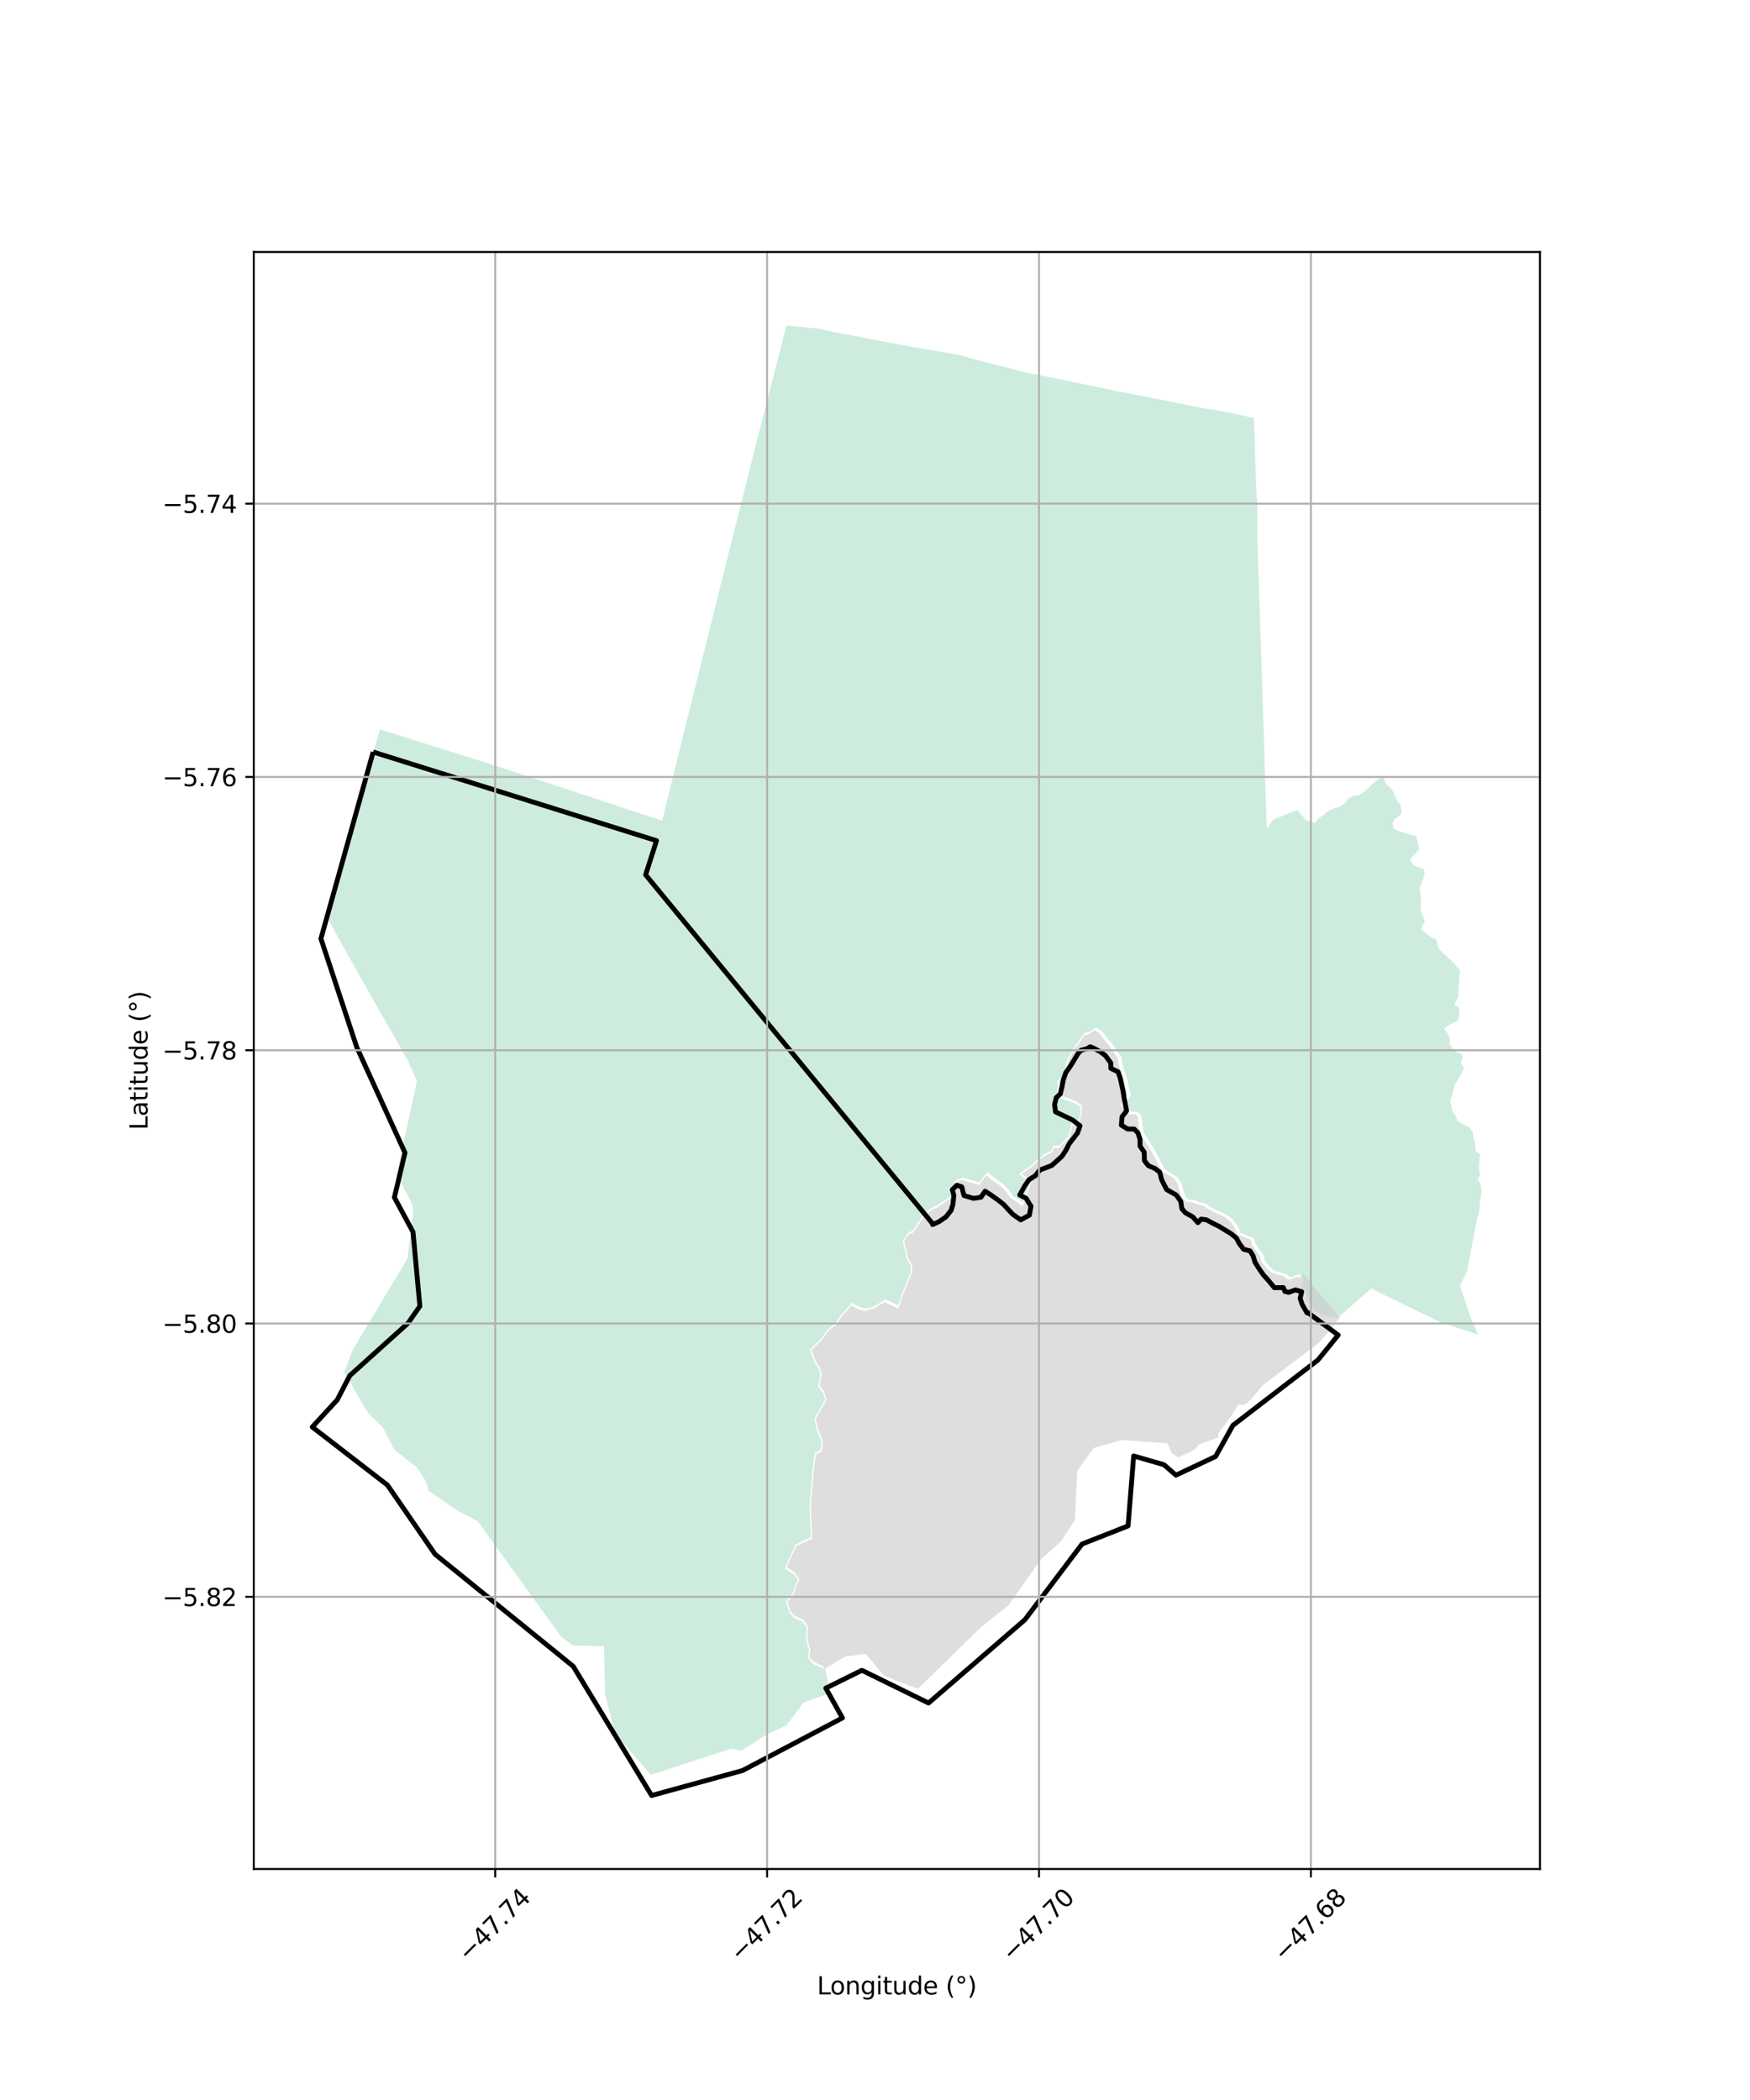 <?xml version="1.0" encoding="utf-8" standalone="no"?>
<!DOCTYPE svg PUBLIC "-//W3C//DTD SVG 1.1//EN"
  "http://www.w3.org/Graphics/SVG/1.1/DTD/svg11.dtd">
<svg xmlns:xlink="http://www.w3.org/1999/xlink" width="720pt" height="864pt" viewBox="0 0 720 864" xmlns="http://www.w3.org/2000/svg" version="1.1">
 <defs>
  <style type="text/css">*{stroke-linejoin: round; stroke-linecap: butt}</style>
 </defs>
 <g id="figure_1">
  <g id="patch_1">
   <path d="M 0 864 
L 720 864 
L 720 0 
L 0 0 
z
" style="fill: #ffffff"/>
  </g>
  <g id="axes_1">
   <g id="patch_2">
    <path d="M 104.419 768.96 
L 633.581 768.96 
L 633.581 103.68 
L 104.419 103.68 
z
" style="fill: #ffffff"/>
   </g>
   <g id="PatchCollection_1">
    <path d="M 379.802 500.064 
L 376.288 505.221 
L 375.508 506.454 
L 374.276 506.789 
L 373.136 507.806 
L 371.448 510.759 
L 371.697 511.993 
L 372.705 515.23 
L 372.849 517.398 
L 374.656 520.746 
L 374.793 523.229 
L 371.031 532.596 
L 369.534 537.064 
L 364.367 534.668 
L 359.516 537.538 
L 356.188 538.444 
L 353.707 537.767 
L 350.55 536.023 
L 345.721 541.428 
L 344.094 544.189 
L 341.041 546.596 
L 340.105 547.608 
L 338.331 550.215 
L 333.296 555.275 
L 334.107 557.684 
L 335.216 560.62 
L 336.887 563.137 
L 337.526 565.795 
L 337.181 567.98 
L 336.55 570.462 
L 338.716 573.169 
L 339.536 575.988 
L 336.746 580.702 
L 335.119 583.451 
L 335.927 587.848 
L 338.027 593.395 
L 337.632 596.632 
L 335.283 597.809 
L 334.445 603.63 
L 333.916 609.129 
L 333.441 614.889 
L 333.119 618.524 
L 333.149 622.163 
L 333.398 626.078 
L 333.582 632.538 
L 329.898 634.211 
L 327.294 635.476 
L 324.292 642.067 
L 323.049 645.591 
L 326.477 647.523 
L 328.3 650.046 
L 327.24 652.25 
L 326.305 655.35 
L 323.319 658.897 
L 324.849 663.475 
L 326.637 665.635 
L 330.221 667.265 
L 331.83 669.37 
L 331.73 672.499 
L 331.615 674.025 
L 332.402 677.465 
L 332.904 679.223 
L 332.483 680.967 
L 332.665 682.28 
L 333.868 683.943 
L 335.377 685.043 
L 338.689 686.446 
L 339.653 686.873 
L 341.318 696.612 
L 330.591 700.467 
L 323.482 709.945 
L 315.028 713.854 
L 305.088 720.286 
L 300.635 719.509 
L 267.741 730.224 
L 253.061 713.134 
L 248.923 697.187 
L 248.524 677.312 
L 235.658 676.991 
L 230.694 673.165 
L 196.677 626.071 
L 192.502 623.658 
L 188.675 621.818 
L 176.189 613.241 
L 175.981 611.548 
L 174.78 608.721 
L 171.43 603.709 
L 162.223 596.437 
L 157.588 587.427 
L 151.306 581.228 
L 141.582 564.62 
L 145.138 555.307 
L 167.652 517.789 
L 169.998 499.012 
L 169.537 495.251 
L 163.234 483.222 
L 171.517 444.787 
L 167.841 436.414 
L 144.168 394.828 
L 134.11 376.523 
L 134.889 373.847 
L 142.441 347.699 
L 145.774 336.224 
L 156.362 300.085 
L 207.183 316.083 
L 207.9 316.327 
L 262.471 334.422 
L 272.469 337.623 
L 282.176 298.219 
L 282.362 297.48 
L 296.409 241.073 
L 309.358 189.451 
L 309.542 188.711 
L 323.57 133.92 
L 336.768 135.205 
L 346.646 137.352 
L 349.447 137.745 
L 360.027 139.885 
L 368.353 141.397 
L 370.09 141.783 
L 378.059 143.181 
L 380.366 143.548 
L 394.551 146.003 
L 402.249 148.143 
L 407.267 149.449 
L 421.804 153.177 
L 437.654 156.363 
L 450.04 158.906 
L 460.191 161.079 
L 468.361 162.628 
L 479.703 164.828 
L 493.412 167.665 
L 505 169.588 
L 515.965 171.994 
L 516.776 200.633 
L 517.335 207.576 
L 517.318 222.534 
L 519.388 284.407 
L 520.394 316.777 
L 521.158 340.079 
L 521.187 340.97 
L 523.923 337.182 
L 528.706 335.272 
L 531.994 333.949 
L 533.705 333.385 
L 536.174 335.978 
L 537.204 337.359 
L 540.957 338.767 
L 542.385 336.748 
L 544.434 335.377 
L 547.162 333.222 
L 551.417 331.794 
L 553.341 330.451 
L 554.891 328.433 
L 557.05 327.331 
L 558.791 327.353 
L 561.631 325.526 
L 566.008 321.32 
L 568.973 319.437 
L 570.552 322.813 
L 572.884 325.063 
L 575.249 330.275 
L 576.236 331.176 
L 576.596 333.493 
L 576.511 334.962 
L 573.967 336.896 
L 572.847 338.693 
L 573.553 341.035 
L 575.973 342.078 
L 582.779 344.08 
L 583.806 349.467 
L 581.912 351.736 
L 580.143 353.418 
L 581.362 355.843 
L 582.98 356.649 
L 585.735 357.512 
L 586.116 359.095 
L 585.606 361.572 
L 584.11 365.237 
L 584.639 370.44 
L 584.429 374.059 
L 586.189 378.949 
L 584.647 382.272 
L 587.392 384.49 
L 588.842 385.602 
L 590.784 386.426 
L 592.02 390.418 
L 597.94 396.102 
L 600.705 399.204 
L 600.313 404.416 
L 599.992 406.72 
L 600.125 409.796 
L 598.387 413.269 
L 600.494 414.788 
L 600.317 418.228 
L 599.712 419.93 
L 596.268 421.653 
L 594.319 422.996 
L 594.406 423.757 
L 595.69 425.248 
L 596.541 427.197 
L 596.308 429.511 
L 597.707 431.575 
L 599.491 433.066 
L 601.248 433.487 
L 601.847 435.105 
L 600.99 437.187 
L 602.343 439.531 
L 600.388 443.204 
L 598.517 446.408 
L 597.655 449.923 
L 596.591 452.919 
L 597.614 457.311 
L 598.994 459.302 
L 599.614 461.201 
L 602.71 463.029 
L 604.456 463.796 
L 605.932 465.734 
L 606.152 467.785 
L 606.892 470.01 
L 607.127 473.645 
L 608.949 474.769 
L 608.461 480.861 
L 609.051 483.31 
L 607.981 485.198 
L 609.232 487.425 
L 609.529 491.171 
L 608.85 494.231 
L 608.617 498.336 
L 607.586 502.094 
L 603.638 522.789 
L 600.743 529.034 
L 604.824 541.306 
L 608.195 549.104 
L 593.198 544.295 
L 564.103 530.137 
L 550.234 542.376 
L 547.122 541.713 
L 544.027 541.347 
L 541.052 539.346 
L 539.327 536.67 
L 537.865 535.048 
L 537.403 531.811 
L 535.578 529.454 
L 536.279 526.543 
L 535.926 525.282 
L 534.516 524.315 
L 530.87 525.577 
L 529.435 524.34 
L 524.115 522.76 
L 522.688 521.49 
L 520.766 519.279 
L 520.359 518.44 
L 519.797 516.541 
L 519.116 515.358 
L 517.256 512.853 
L 516.996 512.228 
L 516.505 511.715 
L 515.985 509.438 
L 510.435 507.288 
L 509.319 504.586 
L 507.225 501.712 
L 505.432 500.378 
L 503.653 499.235 
L 500.012 497.728 
L 497.522 496.358 
L 496.424 495.354 
L 492.939 494.471 
L 491.618 493.851 
L 488.966 493.511 
L 487.699 492.216 
L 486.923 490.069 
L 486.015 486.824 
L 484.297 484.208 
L 479.353 481.235 
L 476.937 476.655 
L 476.663 476.131 
L 474.52 472.204 
L 470.512 465.963 
L 469.919 461.738 
L 469.529 458.965 
L 468.047 457.379 
L 465.542 457.547 
L 462.844 454.648 
L 463.884 452.837 
L 465.17 450.629 
L 465.065 449.507 
L 464.205 446.199 
L 464 444.651 
L 463.132 442.032 
L 462.675 440.641 
L 461.909 438.415 
L 461.257 434.93 
L 457.305 429.095 
L 455.911 427.629 
L 453.441 424.413 
L 450.893 422.754 
L 448.033 424.707 
L 446.022 425.093 
L 443.876 428.436 
L 442.093 430.575 
L 440.174 434.17 
L 439.109 435.799 
L 437.751 441.758 
L 437.266 443.158 
L 434.961 444.593 
L 435.477 446.501 
L 434.959 448.317 
L 435.083 450.7 
L 435.711 451.469 
L 437.623 452.242 
L 442.651 454.043 
L 444.608 455.511 
L 444.57 458.364 
L 443.463 461.698 
L 440.845 462.32 
L 440.309 464.666 
L 439.341 467.824 
L 435.832 471.414 
L 433.328 471.452 
L 432.654 473.429 
L 429.45 474.987 
L 427.34 476.632 
L 423.837 479.816 
L 419.256 482.974 
L 422.357 485.409 
L 423.456 487.246 
L 420.734 494.821 
L 418.724 493.288 
L 416.725 492.024 
L 415.225 489.734 
L 412.481 486.957 
L 409.342 484.853 
L 406.344 482.319 
L 404.127 484.609 
L 403.053 486.471 
L 395.857 484.475 
L 394.107 485.355 
L 392.782 486.007 
L 392.418 490.822 
L 391.813 492.351 
L 390.442 492.669 
L 385.604 496.015 
L 383.401 496.894 
L 379.802 500.064 
" clip-path="url(#p66068c424d)" style="fill: #b3e2cd; fill-opacity: 0.65"/>
    <path d="M 350.256 537.193 
L 352.818 538.608 
L 355.679 539.388 
L 359.402 538.375 
L 363.915 535.704 
L 369.623 538.351 
L 371.47 532.841 
L 375.304 523.291 
L 375.142 520.353 
L 373.333 517 
L 373.195 514.932 
L 372.167 511.63 
L 372.004 510.824 
L 373.42 508.348 
L 374.259 507.599 
L 375.641 507.224 
L 376.621 505.672 
L 380.053 500.636 
L 383.426 497.665 
L 385.573 496.808 
L 390.346 493.507 
L 392.046 493.113 
L 392.903 490.945 
L 393.235 486.555 
L 394.045 486.158 
L 395.453 485.449 
L 403.027 487.55 
L 404.428 485.12 
L 405.904 483.595 
L 408.227 485.558 
L 411.328 487.638 
L 413.929 490.269 
L 415.494 492.659 
L 417.641 494.016 
L 420.708 496.355 
L 424.06 487.027 
L 422.617 484.615 
L 420.456 482.919 
L 423.954 480.507 
L 427.48 477.303 
L 429.475 475.747 
L 432.963 474.051 
L 433.543 472.348 
L 435.753 472.315 
L 439.724 468.252 
L 440.775 464.822 
L 441.179 463.055 
L 443.733 462.448 
L 445.068 458.427 
L 445.115 454.897 
L 442.623 453.029 
L 437.471 451.183 
L 435.818 450.515 
L 435.564 450.205 
L 435.467 448.324 
L 436.016 446.4 
L 435.624 444.949 
L 437.592 443.724 
L 438.213 441.931 
L 439.543 436.096 
L 440.532 434.582 
L 442.424 431.039 
L 444.181 428.932 
L 446.126 425.901 
L 447.918 425.557 
L 450.398 423.864 
L 452.239 425.063 
L 454.636 428.184 
L 456.009 429.628 
L 459.795 435.218 
L 460.421 438.567 
L 461.21 440.858 
L 461.665 442.244 
L 462.503 444.772 
L 462.704 446.286 
L 463.559 449.575 
L 463.625 450.289 
L 462.502 452.217 
L 461.086 454.683 
L 464.623 458.484 
L 467.129 458.316 
L 468.066 459.318 
L 468.41 461.771 
L 469.035 466.218 
L 473.144 472.616 
L 475.265 476.504 
L 475.536 477.021 
L 478.084 481.853 
L 483.073 484.853 
L 484.577 487.143 
L 485.452 490.273 
L 486.317 492.663 
L 487.983 494.366 
L 490.825 494.73 
L 492.09 495.324 
L 495.423 496.169 
L 496.424 497.083 
L 499.067 498.538 
L 502.677 500.032 
L 504.35 501.107 
L 505.992 502.329 
L 507.924 504.98 
L 509.16 507.971 
L 514.613 510.083 
L 515.074 512.109 
L 515.628 512.687 
L 515.864 513.252 
L 517.763 515.81 
L 518.355 516.838 
L 518.906 518.702 
L 519.409 519.738 
L 521.462 522.099 
L 523.104 523.562 
L 528.433 525.145 
L 530.142 526.618 
L 533.857 525.333 
L 534.545 525.805 
L 536.251 524.144 
L 551.24 542.19 
L 542.914 552.274 
L 519.734 569.785 
L 514.528 575.926 
L 512.351 577.815 
L 510.134 577.935 
L 509.213 578.201 
L 506.619 582.557 
L 501.128 589.93 
L 501.315 591.396 
L 493.19 594.327 
L 491.473 596.493 
L 484.692 599.634 
L 481.981 597.677 
L 480.341 593.797 
L 461.516 592.469 
L 450.009 595.736 
L 443.187 605.103 
L 442.232 625.421 
L 436.71 633.95 
L 428.231 641.589 
L 414.892 660.497 
L 403.837 669.261 
L 377.607 694.852 
L 363.642 689.415 
L 356.25 680.473 
L 347.733 681.52 
L 339.145 686.765 
L 338.58 685.404 
L 335.367 684.044 
L 334.081 683.106 
L 333.121 681.78 
L 333.001 680.91 
L 333.439 679.093 
L 332.872 677.102 
L 332.125 673.839 
L 332.23 672.446 
L 332.342 668.931 
L 330.358 666.335 
L 326.756 664.697 
L 325.237 662.863 
L 323.949 659.008 
L 326.702 655.737 
L 327.675 652.513 
L 328.964 649.833 
L 326.655 646.637 
L 323.777 645.015 
L 324.72 642.341 
L 327.551 636.124 
L 329.817 635.023 
L 334.103 633.078 
L 333.898 625.923 
L 333.65 622.018 
L 333.62 618.456 
L 333.938 614.868 
L 334.413 609.112 
L 334.939 603.643 
L 335.698 598.373 
L 338.059 597.19 
L 338.55 593.16 
L 336.394 587.464 
L 335.672 583.534 
L 337.105 581.114 
L 340.12 576.019 
L 339.119 572.581 
L 337.144 570.112 
L 337.662 568.078 
L 338.046 565.645 
L 337.317 562.614 
L 335.61 560.043 
L 334.549 557.232 
L 333.945 555.439 
L 338.602 550.758 
L 340.387 548.136 
L 341.217 547.238 
L 344.357 544.763 
L 346.03 541.924 
L 350.256 537.193 
" clip-path="url(#p66068c424d)" style="fill: #cccccc; fill-opacity: 0.65"/>
   </g>
   <g id="PatchCollection_2">
    <path d="M 153.526 309.399 
L 270.109 345.878 
L 265.62 359.928 
L 383.312 502.974 
L 383.721 503.816 
L 386.303 502.642 
L 389.202 500.661 
L 391.309 497.996 
L 392.047 495.555 
L 392.439 491.833 
L 391.802 489.489 
L 393.68 487.653 
L 395.7 488.316 
L 396.6 491.85 
L 400.523 493.059 
L 403.597 492.58 
L 405.283 490.1 
L 407.634 491.593 
L 410.646 493.748 
L 412.887 495.527 
L 416.639 499.57 
L 419.962 501.895 
L 423.523 499.942 
L 424.179 496.261 
L 422.153 493.026 
L 419.532 491.638 
L 421.62 487.915 
L 423.359 485.362 
L 425.922 483.741 
L 427.844 481.379 
L 432.734 479.507 
L 436.896 475.771 
L 438.68 473.025 
L 439.921 470.531 
L 443.308 466.167 
L 444.351 463.194 
L 441.35 460.833 
L 434.27 457.461 
L 433.891 454.414 
L 434.587 451.601 
L 436.226 450.079 
L 436.916 447.29 
L 437.499 444.177 
L 438.482 441.346 
L 440.496 438.468 
L 443.518 433.492 
L 444.781 432.106 
L 447.326 431.421 
L 448.522 430.673 
L 449.849 431.186 
L 452.817 432.793 
L 454.84 434.362 
L 457.007 437.329 
L 457.013 439.536 
L 459.99 440.981 
L 460.905 443.604 
L 462.039 448.803 
L 462.467 451.58 
L 463.522 457.031 
L 461.656 459.433 
L 461.356 462.928 
L 463.93 464.495 
L 466.666 464.535 
L 468.206 466.144 
L 469.042 468.844 
L 469.045 471.521 
L 470.748 474.041 
L 470.85 477.53 
L 472.465 479.59 
L 475.156 480.747 
L 477.171 482.288 
L 477.921 485.362 
L 479.981 489.41 
L 483.987 491.702 
L 485.839 494.355 
L 486.243 497.294 
L 487.745 498.99 
L 490.705 500.627 
L 492.841 503.034 
L 494.179 501.597 
L 496.334 501.853 
L 498.95 503.282 
L 501.533 504.544 
L 506.573 507.642 
L 508.675 509.358 
L 509.916 511.668 
L 511.663 513.993 
L 514.27 514.638 
L 515.513 516.597 
L 516.327 519.22 
L 517.905 521.822 
L 519.761 524.502 
L 522.155 527.158 
L 524.303 529.791 
L 528.003 529.745 
L 528.655 531.337 
L 530.155 531.712 
L 533.009 530.707 
L 535.558 531.448 
L 534.917 534.234 
L 535.796 536.77 
L 537.744 540.152 
L 538.071 540.03 
L 550.57 549.29 
L 542.249 559.537 
L 507.261 586.444 
L 500.119 599.239 
L 483.805 606.933 
L 478.914 602.645 
L 466.429 599.031 
L 464.117 627.808 
L 445.19 635.268 
L 421.637 666.441 
L 382.034 700.67 
L 354.605 687.214 
L 339.753 694.559 
L 346.605 706.809 
L 305.525 728.438 
L 268.094 738.72 
L 235.838 685.573 
L 178.994 639.451 
L 159.421 611.023 
L 128.471 587.116 
L 138.771 575.912 
L 143.892 565.989 
L 167.845 544.426 
L 172.745 537.412 
L 169.924 506.869 
L 162.267 492.658 
L 166.625 474.291 
L 146.785 430.867 
L 132.033 386.194 
L 153.526 309.399 
L 153.526 309.399 
" clip-path="url(#p66068c424d)" style="fill: none; stroke: #000000; stroke-width: 2"/>
   </g>
   <g id="matplotlib.axis_1">
    <g id="xtick_1">
     <g id="line2d_1">
      <path d="M 203.748 768.96 
L 203.748 103.68 
" clip-path="url(#p66068c424d)" style="fill: none; stroke: #b0b0b0; stroke-width: 0.8; stroke-linecap: square"/>
     </g>
     <g id="line2d_2">
      <defs>
       <path id="med38f10467" d="M 0 0 
L 0 3.5 
" style="stroke: #000000; stroke-width: 0.8"/>
      </defs>
      <g>
       <use xlink:href="#med38f10467" x="203.748" y="768.96" style="stroke: #000000; stroke-width: 0.8"/>
      </g>
     </g>
     <g id="text_1">
      <!-- −47.74 -->
      <g transform="translate(192.615 807.501) rotate(-45) scale(0.1 -0.1)">
       <defs>
        <path id="DejaVuSans-2212" d="M 678 2272 
L 4684 2272 
L 4684 1741 
L 678 1741 
L 678 2272 
z
" transform="scale(0.016)"/>
        <path id="DejaVuSans-34" d="M 2419 4116 
L 825 1625 
L 2419 1625 
L 2419 4116 
z
M 2253 4666 
L 3047 4666 
L 3047 1625 
L 3713 1625 
L 3713 1100 
L 3047 1100 
L 3047 0 
L 2419 0 
L 2419 1100 
L 313 1100 
L 313 1709 
L 2253 4666 
z
" transform="scale(0.016)"/>
        <path id="DejaVuSans-37" d="M 525 4666 
L 3525 4666 
L 3525 4397 
L 1831 0 
L 1172 0 
L 2766 4134 
L 525 4134 
L 525 4666 
z
" transform="scale(0.016)"/>
        <path id="DejaVuSans-2e" d="M 684 794 
L 1344 794 
L 1344 0 
L 684 0 
L 684 794 
z
" transform="scale(0.016)"/>
       </defs>
       <use xlink:href="#DejaVuSans-2212"/>
       <use xlink:href="#DejaVuSans-34" transform="translate(83.789 0)"/>
       <use xlink:href="#DejaVuSans-37" transform="translate(147.412 0)"/>
       <use xlink:href="#DejaVuSans-2e" transform="translate(211.035 0)"/>
       <use xlink:href="#DejaVuSans-37" transform="translate(242.822 0)"/>
       <use xlink:href="#DejaVuSans-34" transform="translate(306.445 0)"/>
      </g>
     </g>
    </g>
    <g id="xtick_2">
     <g id="line2d_3">
      <path d="M 315.613 768.96 
L 315.613 103.68 
" clip-path="url(#p66068c424d)" style="fill: none; stroke: #b0b0b0; stroke-width: 0.8; stroke-linecap: square"/>
     </g>
     <g id="line2d_4">
      <g>
       <use xlink:href="#med38f10467" x="315.613" y="768.96" style="stroke: #000000; stroke-width: 0.8"/>
      </g>
     </g>
     <g id="text_2">
      <!-- −47.72 -->
      <g transform="translate(304.48 807.501) rotate(-45) scale(0.1 -0.1)">
       <defs>
        <path id="DejaVuSans-32" d="M 1228 531 
L 3431 531 
L 3431 0 
L 469 0 
L 469 531 
Q 828 903 1448 1529 
Q 2069 2156 2228 2338 
Q 2531 2678 2651 2914 
Q 2772 3150 2772 3378 
Q 2772 3750 2511 3984 
Q 2250 4219 1831 4219 
Q 1534 4219 1204 4116 
Q 875 4013 500 3803 
L 500 4441 
Q 881 4594 1212 4672 
Q 1544 4750 1819 4750 
Q 2544 4750 2975 4387 
Q 3406 4025 3406 3419 
Q 3406 3131 3298 2873 
Q 3191 2616 2906 2266 
Q 2828 2175 2409 1742 
Q 1991 1309 1228 531 
z
" transform="scale(0.016)"/>
       </defs>
       <use xlink:href="#DejaVuSans-2212"/>
       <use xlink:href="#DejaVuSans-34" transform="translate(83.789 0)"/>
       <use xlink:href="#DejaVuSans-37" transform="translate(147.412 0)"/>
       <use xlink:href="#DejaVuSans-2e" transform="translate(211.035 0)"/>
       <use xlink:href="#DejaVuSans-37" transform="translate(242.822 0)"/>
       <use xlink:href="#DejaVuSans-32" transform="translate(306.445 0)"/>
      </g>
     </g>
    </g>
    <g id="xtick_3">
     <g id="line2d_5">
      <path d="M 427.479 768.96 
L 427.479 103.68 
" clip-path="url(#p66068c424d)" style="fill: none; stroke: #b0b0b0; stroke-width: 0.8; stroke-linecap: square"/>
     </g>
     <g id="line2d_6">
      <g>
       <use xlink:href="#med38f10467" x="427.479" y="768.96" style="stroke: #000000; stroke-width: 0.8"/>
      </g>
     </g>
     <g id="text_3">
      <!-- −47.70 -->
      <g transform="translate(416.346 807.501) rotate(-45) scale(0.1 -0.1)">
       <defs>
        <path id="DejaVuSans-30" d="M 2034 4250 
Q 1547 4250 1301 3770 
Q 1056 3291 1056 2328 
Q 1056 1369 1301 889 
Q 1547 409 2034 409 
Q 2525 409 2770 889 
Q 3016 1369 3016 2328 
Q 3016 3291 2770 3770 
Q 2525 4250 2034 4250 
z
M 2034 4750 
Q 2819 4750 3233 4129 
Q 3647 3509 3647 2328 
Q 3647 1150 3233 529 
Q 2819 -91 2034 -91 
Q 1250 -91 836 529 
Q 422 1150 422 2328 
Q 422 3509 836 4129 
Q 1250 4750 2034 4750 
z
" transform="scale(0.016)"/>
       </defs>
       <use xlink:href="#DejaVuSans-2212"/>
       <use xlink:href="#DejaVuSans-34" transform="translate(83.789 0)"/>
       <use xlink:href="#DejaVuSans-37" transform="translate(147.412 0)"/>
       <use xlink:href="#DejaVuSans-2e" transform="translate(211.035 0)"/>
       <use xlink:href="#DejaVuSans-37" transform="translate(242.822 0)"/>
       <use xlink:href="#DejaVuSans-30" transform="translate(306.445 0)"/>
      </g>
     </g>
    </g>
    <g id="xtick_4">
     <g id="line2d_7">
      <path d="M 539.345 768.96 
L 539.345 103.68 
" clip-path="url(#p66068c424d)" style="fill: none; stroke: #b0b0b0; stroke-width: 0.8; stroke-linecap: square"/>
     </g>
     <g id="line2d_8">
      <g>
       <use xlink:href="#med38f10467" x="539.345" y="768.96" style="stroke: #000000; stroke-width: 0.8"/>
      </g>
     </g>
     <g id="text_4">
      <!-- −47.68 -->
      <g transform="translate(528.212 807.501) rotate(-45) scale(0.1 -0.1)">
       <defs>
        <path id="DejaVuSans-36" d="M 2113 2584 
Q 1688 2584 1439 2293 
Q 1191 2003 1191 1497 
Q 1191 994 1439 701 
Q 1688 409 2113 409 
Q 2538 409 2786 701 
Q 3034 994 3034 1497 
Q 3034 2003 2786 2293 
Q 2538 2584 2113 2584 
z
M 3366 4563 
L 3366 3988 
Q 3128 4100 2886 4159 
Q 2644 4219 2406 4219 
Q 1781 4219 1451 3797 
Q 1122 3375 1075 2522 
Q 1259 2794 1537 2939 
Q 1816 3084 2150 3084 
Q 2853 3084 3261 2657 
Q 3669 2231 3669 1497 
Q 3669 778 3244 343 
Q 2819 -91 2113 -91 
Q 1303 -91 875 529 
Q 447 1150 447 2328 
Q 447 3434 972 4092 
Q 1497 4750 2381 4750 
Q 2619 4750 2861 4703 
Q 3103 4656 3366 4563 
z
" transform="scale(0.016)"/>
        <path id="DejaVuSans-38" d="M 2034 2216 
Q 1584 2216 1326 1975 
Q 1069 1734 1069 1313 
Q 1069 891 1326 650 
Q 1584 409 2034 409 
Q 2484 409 2743 651 
Q 3003 894 3003 1313 
Q 3003 1734 2745 1975 
Q 2488 2216 2034 2216 
z
M 1403 2484 
Q 997 2584 770 2862 
Q 544 3141 544 3541 
Q 544 4100 942 4425 
Q 1341 4750 2034 4750 
Q 2731 4750 3128 4425 
Q 3525 4100 3525 3541 
Q 3525 3141 3298 2862 
Q 3072 2584 2669 2484 
Q 3125 2378 3379 2068 
Q 3634 1759 3634 1313 
Q 3634 634 3220 271 
Q 2806 -91 2034 -91 
Q 1263 -91 848 271 
Q 434 634 434 1313 
Q 434 1759 690 2068 
Q 947 2378 1403 2484 
z
M 1172 3481 
Q 1172 3119 1398 2916 
Q 1625 2713 2034 2713 
Q 2441 2713 2670 2916 
Q 2900 3119 2900 3481 
Q 2900 3844 2670 4047 
Q 2441 4250 2034 4250 
Q 1625 4250 1398 4047 
Q 1172 3844 1172 3481 
z
" transform="scale(0.016)"/>
       </defs>
       <use xlink:href="#DejaVuSans-2212"/>
       <use xlink:href="#DejaVuSans-34" transform="translate(83.789 0)"/>
       <use xlink:href="#DejaVuSans-37" transform="translate(147.412 0)"/>
       <use xlink:href="#DejaVuSans-2e" transform="translate(211.035 0)"/>
       <use xlink:href="#DejaVuSans-36" transform="translate(242.822 0)"/>
       <use xlink:href="#DejaVuSans-38" transform="translate(306.445 0)"/>
      </g>
     </g>
    </g>
    <g id="text_5">
     <!-- Longitude (°) -->
     <g transform="translate(336.14 820.57) scale(0.1 -0.1)">
      <defs>
       <path id="DejaVuSans-4c" d="M 628 4666 
L 1259 4666 
L 1259 531 
L 3531 531 
L 3531 0 
L 628 0 
L 628 4666 
z
" transform="scale(0.016)"/>
       <path id="DejaVuSans-6f" d="M 1959 3097 
Q 1497 3097 1228 2736 
Q 959 2375 959 1747 
Q 959 1119 1226 758 
Q 1494 397 1959 397 
Q 2419 397 2687 759 
Q 2956 1122 2956 1747 
Q 2956 2369 2687 2733 
Q 2419 3097 1959 3097 
z
M 1959 3584 
Q 2709 3584 3137 3096 
Q 3566 2609 3566 1747 
Q 3566 888 3137 398 
Q 2709 -91 1959 -91 
Q 1206 -91 779 398 
Q 353 888 353 1747 
Q 353 2609 779 3096 
Q 1206 3584 1959 3584 
z
" transform="scale(0.016)"/>
       <path id="DejaVuSans-6e" d="M 3513 2113 
L 3513 0 
L 2938 0 
L 2938 2094 
Q 2938 2591 2744 2837 
Q 2550 3084 2163 3084 
Q 1697 3084 1428 2787 
Q 1159 2491 1159 1978 
L 1159 0 
L 581 0 
L 581 3500 
L 1159 3500 
L 1159 2956 
Q 1366 3272 1645 3428 
Q 1925 3584 2291 3584 
Q 2894 3584 3203 3211 
Q 3513 2838 3513 2113 
z
" transform="scale(0.016)"/>
       <path id="DejaVuSans-67" d="M 2906 1791 
Q 2906 2416 2648 2759 
Q 2391 3103 1925 3103 
Q 1463 3103 1205 2759 
Q 947 2416 947 1791 
Q 947 1169 1205 825 
Q 1463 481 1925 481 
Q 2391 481 2648 825 
Q 2906 1169 2906 1791 
z
M 3481 434 
Q 3481 -459 3084 -895 
Q 2688 -1331 1869 -1331 
Q 1566 -1331 1297 -1286 
Q 1028 -1241 775 -1147 
L 775 -588 
Q 1028 -725 1275 -790 
Q 1522 -856 1778 -856 
Q 2344 -856 2625 -561 
Q 2906 -266 2906 331 
L 2906 616 
Q 2728 306 2450 153 
Q 2172 0 1784 0 
Q 1141 0 747 490 
Q 353 981 353 1791 
Q 353 2603 747 3093 
Q 1141 3584 1784 3584 
Q 2172 3584 2450 3431 
Q 2728 3278 2906 2969 
L 2906 3500 
L 3481 3500 
L 3481 434 
z
" transform="scale(0.016)"/>
       <path id="DejaVuSans-69" d="M 603 3500 
L 1178 3500 
L 1178 0 
L 603 0 
L 603 3500 
z
M 603 4863 
L 1178 4863 
L 1178 4134 
L 603 4134 
L 603 4863 
z
" transform="scale(0.016)"/>
       <path id="DejaVuSans-74" d="M 1172 4494 
L 1172 3500 
L 2356 3500 
L 2356 3053 
L 1172 3053 
L 1172 1153 
Q 1172 725 1289 603 
Q 1406 481 1766 481 
L 2356 481 
L 2356 0 
L 1766 0 
Q 1100 0 847 248 
Q 594 497 594 1153 
L 594 3053 
L 172 3053 
L 172 3500 
L 594 3500 
L 594 4494 
L 1172 4494 
z
" transform="scale(0.016)"/>
       <path id="DejaVuSans-75" d="M 544 1381 
L 544 3500 
L 1119 3500 
L 1119 1403 
Q 1119 906 1312 657 
Q 1506 409 1894 409 
Q 2359 409 2629 706 
Q 2900 1003 2900 1516 
L 2900 3500 
L 3475 3500 
L 3475 0 
L 2900 0 
L 2900 538 
Q 2691 219 2414 64 
Q 2138 -91 1772 -91 
Q 1169 -91 856 284 
Q 544 659 544 1381 
z
M 1991 3584 
L 1991 3584 
z
" transform="scale(0.016)"/>
       <path id="DejaVuSans-64" d="M 2906 2969 
L 2906 4863 
L 3481 4863 
L 3481 0 
L 2906 0 
L 2906 525 
Q 2725 213 2448 61 
Q 2172 -91 1784 -91 
Q 1150 -91 751 415 
Q 353 922 353 1747 
Q 353 2572 751 3078 
Q 1150 3584 1784 3584 
Q 2172 3584 2448 3432 
Q 2725 3281 2906 2969 
z
M 947 1747 
Q 947 1113 1208 752 
Q 1469 391 1925 391 
Q 2381 391 2643 752 
Q 2906 1113 2906 1747 
Q 2906 2381 2643 2742 
Q 2381 3103 1925 3103 
Q 1469 3103 1208 2742 
Q 947 2381 947 1747 
z
" transform="scale(0.016)"/>
       <path id="DejaVuSans-65" d="M 3597 1894 
L 3597 1613 
L 953 1613 
Q 991 1019 1311 708 
Q 1631 397 2203 397 
Q 2534 397 2845 478 
Q 3156 559 3463 722 
L 3463 178 
Q 3153 47 2828 -22 
Q 2503 -91 2169 -91 
Q 1331 -91 842 396 
Q 353 884 353 1716 
Q 353 2575 817 3079 
Q 1281 3584 2069 3584 
Q 2775 3584 3186 3129 
Q 3597 2675 3597 1894 
z
M 3022 2063 
Q 3016 2534 2758 2815 
Q 2500 3097 2075 3097 
Q 1594 3097 1305 2825 
Q 1016 2553 972 2059 
L 3022 2063 
z
" transform="scale(0.016)"/>
       <path id="DejaVuSans-20" transform="scale(0.016)"/>
       <path id="DejaVuSans-28" d="M 1984 4856 
Q 1566 4138 1362 3434 
Q 1159 2731 1159 2009 
Q 1159 1288 1364 580 
Q 1569 -128 1984 -844 
L 1484 -844 
Q 1016 -109 783 600 
Q 550 1309 550 2009 
Q 550 2706 781 3412 
Q 1013 4119 1484 4856 
L 1984 4856 
z
" transform="scale(0.016)"/>
       <path id="DejaVuSans-b0" d="M 1600 4347 
Q 1350 4347 1178 4173 
Q 1006 4000 1006 3750 
Q 1006 3503 1178 3333 
Q 1350 3163 1600 3163 
Q 1850 3163 2022 3333 
Q 2194 3503 2194 3750 
Q 2194 3997 2020 4172 
Q 1847 4347 1600 4347 
z
M 1600 4750 
Q 1800 4750 1984 4673 
Q 2169 4597 2303 4453 
Q 2447 4313 2519 4134 
Q 2591 3956 2591 3750 
Q 2591 3338 2302 3052 
Q 2013 2766 1594 2766 
Q 1172 2766 890 3047 
Q 609 3328 609 3750 
Q 609 4169 896 4459 
Q 1184 4750 1600 4750 
z
" transform="scale(0.016)"/>
       <path id="DejaVuSans-29" d="M 513 4856 
L 1013 4856 
Q 1481 4119 1714 3412 
Q 1947 2706 1947 2009 
Q 1947 1309 1714 600 
Q 1481 -109 1013 -844 
L 513 -844 
Q 928 -128 1133 580 
Q 1338 1288 1338 2009 
Q 1338 2731 1133 3434 
Q 928 4138 513 4856 
z
" transform="scale(0.016)"/>
      </defs>
      <use xlink:href="#DejaVuSans-4c"/>
      <use xlink:href="#DejaVuSans-6f" transform="translate(53.963 0)"/>
      <use xlink:href="#DejaVuSans-6e" transform="translate(115.145 0)"/>
      <use xlink:href="#DejaVuSans-67" transform="translate(178.523 0)"/>
      <use xlink:href="#DejaVuSans-69" transform="translate(242 0)"/>
      <use xlink:href="#DejaVuSans-74" transform="translate(269.783 0)"/>
      <use xlink:href="#DejaVuSans-75" transform="translate(308.992 0)"/>
      <use xlink:href="#DejaVuSans-64" transform="translate(372.371 0)"/>
      <use xlink:href="#DejaVuSans-65" transform="translate(435.848 0)"/>
      <use xlink:href="#DejaVuSans-20" transform="translate(497.371 0)"/>
      <use xlink:href="#DejaVuSans-28" transform="translate(529.158 0)"/>
      <use xlink:href="#DejaVuSans-b0" transform="translate(568.172 0)"/>
      <use xlink:href="#DejaVuSans-29" transform="translate(618.172 0)"/>
     </g>
    </g>
   </g>
   <g id="matplotlib.axis_2">
    <g id="ytick_1">
     <g id="line2d_9">
      <path d="M 104.419 656.977 
L 633.581 656.977 
" clip-path="url(#p66068c424d)" style="fill: none; stroke: #b0b0b0; stroke-width: 0.8; stroke-linecap: square"/>
     </g>
     <g id="line2d_10">
      <defs>
       <path id="m188e078dfe" d="M 0 0 
L -3.5 0 
" style="stroke: #000000; stroke-width: 0.8"/>
      </defs>
      <g>
       <use xlink:href="#m188e078dfe" x="104.419" y="656.977" style="stroke: #000000; stroke-width: 0.8"/>
      </g>
     </g>
     <g id="text_6">
      <!-- −5.82 -->
      <g transform="translate(66.773 660.776) scale(0.1 -0.1)">
       <defs>
        <path id="DejaVuSans-35" d="M 691 4666 
L 3169 4666 
L 3169 4134 
L 1269 4134 
L 1269 2991 
Q 1406 3038 1543 3061 
Q 1681 3084 1819 3084 
Q 2600 3084 3056 2656 
Q 3513 2228 3513 1497 
Q 3513 744 3044 326 
Q 2575 -91 1722 -91 
Q 1428 -91 1123 -41 
Q 819 9 494 109 
L 494 744 
Q 775 591 1075 516 
Q 1375 441 1709 441 
Q 2250 441 2565 725 
Q 2881 1009 2881 1497 
Q 2881 1984 2565 2268 
Q 2250 2553 1709 2553 
Q 1456 2553 1204 2497 
Q 953 2441 691 2322 
L 691 4666 
z
" transform="scale(0.016)"/>
       </defs>
       <use xlink:href="#DejaVuSans-2212"/>
       <use xlink:href="#DejaVuSans-35" transform="translate(83.789 0)"/>
       <use xlink:href="#DejaVuSans-2e" transform="translate(147.412 0)"/>
       <use xlink:href="#DejaVuSans-38" transform="translate(179.199 0)"/>
       <use xlink:href="#DejaVuSans-32" transform="translate(242.822 0)"/>
      </g>
     </g>
    </g>
    <g id="ytick_2">
     <g id="line2d_11">
      <path d="M 104.419 544.537 
L 633.581 544.537 
" clip-path="url(#p66068c424d)" style="fill: none; stroke: #b0b0b0; stroke-width: 0.8; stroke-linecap: square"/>
     </g>
     <g id="line2d_12">
      <g>
       <use xlink:href="#m188e078dfe" x="104.419" y="544.537" style="stroke: #000000; stroke-width: 0.8"/>
      </g>
     </g>
     <g id="text_7">
      <!-- −5.80 -->
      <g transform="translate(66.773 548.336) scale(0.1 -0.1)">
       <use xlink:href="#DejaVuSans-2212"/>
       <use xlink:href="#DejaVuSans-35" transform="translate(83.789 0)"/>
       <use xlink:href="#DejaVuSans-2e" transform="translate(147.412 0)"/>
       <use xlink:href="#DejaVuSans-38" transform="translate(179.199 0)"/>
       <use xlink:href="#DejaVuSans-30" transform="translate(242.822 0)"/>
      </g>
     </g>
    </g>
    <g id="ytick_3">
     <g id="line2d_13">
      <path d="M 104.419 432.096 
L 633.581 432.096 
" clip-path="url(#p66068c424d)" style="fill: none; stroke: #b0b0b0; stroke-width: 0.8; stroke-linecap: square"/>
     </g>
     <g id="line2d_14">
      <g>
       <use xlink:href="#m188e078dfe" x="104.419" y="432.096" style="stroke: #000000; stroke-width: 0.8"/>
      </g>
     </g>
     <g id="text_8">
      <!-- −5.78 -->
      <g transform="translate(66.773 435.895) scale(0.1 -0.1)">
       <use xlink:href="#DejaVuSans-2212"/>
       <use xlink:href="#DejaVuSans-35" transform="translate(83.789 0)"/>
       <use xlink:href="#DejaVuSans-2e" transform="translate(147.412 0)"/>
       <use xlink:href="#DejaVuSans-37" transform="translate(179.199 0)"/>
       <use xlink:href="#DejaVuSans-38" transform="translate(242.822 0)"/>
      </g>
     </g>
    </g>
    <g id="ytick_4">
     <g id="line2d_15">
      <path d="M 104.419 319.656 
L 633.581 319.656 
" clip-path="url(#p66068c424d)" style="fill: none; stroke: #b0b0b0; stroke-width: 0.8; stroke-linecap: square"/>
     </g>
     <g id="line2d_16">
      <g>
       <use xlink:href="#m188e078dfe" x="104.419" y="319.656" style="stroke: #000000; stroke-width: 0.8"/>
      </g>
     </g>
     <g id="text_9">
      <!-- −5.76 -->
      <g transform="translate(66.773 323.455) scale(0.1 -0.1)">
       <use xlink:href="#DejaVuSans-2212"/>
       <use xlink:href="#DejaVuSans-35" transform="translate(83.789 0)"/>
       <use xlink:href="#DejaVuSans-2e" transform="translate(147.412 0)"/>
       <use xlink:href="#DejaVuSans-37" transform="translate(179.199 0)"/>
       <use xlink:href="#DejaVuSans-36" transform="translate(242.822 0)"/>
      </g>
     </g>
    </g>
    <g id="ytick_5">
     <g id="line2d_17">
      <path d="M 104.419 207.215 
L 633.581 207.215 
" clip-path="url(#p66068c424d)" style="fill: none; stroke: #b0b0b0; stroke-width: 0.8; stroke-linecap: square"/>
     </g>
     <g id="line2d_18">
      <g>
       <use xlink:href="#m188e078dfe" x="104.419" y="207.215" style="stroke: #000000; stroke-width: 0.8"/>
      </g>
     </g>
     <g id="text_10">
      <!-- −5.74 -->
      <g transform="translate(66.773 211.014) scale(0.1 -0.1)">
       <use xlink:href="#DejaVuSans-2212"/>
       <use xlink:href="#DejaVuSans-35" transform="translate(83.789 0)"/>
       <use xlink:href="#DejaVuSans-2e" transform="translate(147.412 0)"/>
       <use xlink:href="#DejaVuSans-37" transform="translate(179.199 0)"/>
       <use xlink:href="#DejaVuSans-34" transform="translate(242.822 0)"/>
      </g>
     </g>
    </g>
    <g id="text_11">
     <!-- Latitude (°) -->
     <g transform="translate(60.694 464.89) rotate(-90) scale(0.1 -0.1)">
      <defs>
       <path id="DejaVuSans-61" d="M 2194 1759 
Q 1497 1759 1228 1600 
Q 959 1441 959 1056 
Q 959 750 1161 570 
Q 1363 391 1709 391 
Q 2188 391 2477 730 
Q 2766 1069 2766 1631 
L 2766 1759 
L 2194 1759 
z
M 3341 1997 
L 3341 0 
L 2766 0 
L 2766 531 
Q 2569 213 2275 61 
Q 1981 -91 1556 -91 
Q 1019 -91 701 211 
Q 384 513 384 1019 
Q 384 1609 779 1909 
Q 1175 2209 1959 2209 
L 2766 2209 
L 2766 2266 
Q 2766 2663 2505 2880 
Q 2244 3097 1772 3097 
Q 1472 3097 1187 3025 
Q 903 2953 641 2809 
L 641 3341 
Q 956 3463 1253 3523 
Q 1550 3584 1831 3584 
Q 2591 3584 2966 3190 
Q 3341 2797 3341 1997 
z
" transform="scale(0.016)"/>
      </defs>
      <use xlink:href="#DejaVuSans-4c"/>
      <use xlink:href="#DejaVuSans-61" transform="translate(55.713 0)"/>
      <use xlink:href="#DejaVuSans-74" transform="translate(116.992 0)"/>
      <use xlink:href="#DejaVuSans-69" transform="translate(156.201 0)"/>
      <use xlink:href="#DejaVuSans-74" transform="translate(183.984 0)"/>
      <use xlink:href="#DejaVuSans-75" transform="translate(223.193 0)"/>
      <use xlink:href="#DejaVuSans-64" transform="translate(286.572 0)"/>
      <use xlink:href="#DejaVuSans-65" transform="translate(350.049 0)"/>
      <use xlink:href="#DejaVuSans-20" transform="translate(411.572 0)"/>
      <use xlink:href="#DejaVuSans-28" transform="translate(443.359 0)"/>
      <use xlink:href="#DejaVuSans-b0" transform="translate(482.373 0)"/>
      <use xlink:href="#DejaVuSans-29" transform="translate(532.373 0)"/>
     </g>
    </g>
   </g>
   <g id="patch_3">
    <path d="M 104.419 768.96 
L 104.419 103.68 
" style="fill: none; stroke: #000000; stroke-width: 0.8; stroke-linejoin: miter; stroke-linecap: square"/>
   </g>
   <g id="patch_4">
    <path d="M 633.581 768.96 
L 633.581 103.68 
" style="fill: none; stroke: #000000; stroke-width: 0.8; stroke-linejoin: miter; stroke-linecap: square"/>
   </g>
   <g id="patch_5">
    <path d="M 104.419 768.96 
L 633.581 768.96 
" style="fill: none; stroke: #000000; stroke-width: 0.8; stroke-linejoin: miter; stroke-linecap: square"/>
   </g>
   <g id="patch_6">
    <path d="M 104.419 103.68 
L 633.581 103.68 
" style="fill: none; stroke: #000000; stroke-width: 0.8; stroke-linejoin: miter; stroke-linecap: square"/>
   </g>
   <g id="legend_1">
    <g id="patch_7">
     <path d="M 263.709 935.892 
L 474.291 935.892 
Q 476.291 935.892 476.291 933.892 
L 476.291 909.016 
Q 476.291 907.016 474.291 907.016 
L 263.709 907.016 
Q 261.709 907.016 261.709 909.016 
L 261.709 933.892 
Q 261.709 935.892 263.709 935.892 
z
" style="fill: #ffffff; opacity: 0.8; stroke: #cccccc; stroke-linejoin: miter"/>
    </g>
    <g id="line2d_19">
     <defs>
      <path id="m87c9d69b2a" d="M 0 5 
C 1.326 5 2.598 4.473 3.536 3.536 
C 4.473 2.598 5 1.326 5 0 
C 5 -1.326 4.473 -2.598 3.536 -3.536 
C 2.598 -4.473 1.326 -5 0 -5 
C -1.326 -5 -2.598 -4.473 -3.536 -3.536 
C -4.473 -2.598 -5 -1.326 -5 0 
C -5 1.326 -4.473 2.598 -3.536 3.536 
C -2.598 4.473 -1.326 5 0 5 
z
"/>
     </defs>
     <g>
      <use xlink:href="#m87c9d69b2a" x="275.709" y="921.753" style="fill: #b3e2cd; fill-opacity: 0.65"/>
     </g>
    </g>
    <g id="text_12">
     <!-- PA REIS -->
     <g transform="translate(293.709 918.614) scale(0.1 -0.1)">
      <defs>
       <path id="DejaVuSans-50" d="M 1259 4147 
L 1259 2394 
L 2053 2394 
Q 2494 2394 2734 2622 
Q 2975 2850 2975 3272 
Q 2975 3691 2734 3919 
Q 2494 4147 2053 4147 
L 1259 4147 
z
M 628 4666 
L 2053 4666 
Q 2838 4666 3239 4311 
Q 3641 3956 3641 3272 
Q 3641 2581 3239 2228 
Q 2838 1875 2053 1875 
L 1259 1875 
L 1259 0 
L 628 0 
L 628 4666 
z
" transform="scale(0.016)"/>
       <path id="DejaVuSans-41" d="M 2188 4044 
L 1331 1722 
L 3047 1722 
L 2188 4044 
z
M 1831 4666 
L 2547 4666 
L 4325 0 
L 3669 0 
L 3244 1197 
L 1141 1197 
L 716 0 
L 50 0 
L 1831 4666 
z
" transform="scale(0.016)"/>
       <path id="DejaVuSans-52" d="M 2841 2188 
Q 3044 2119 3236 1894 
Q 3428 1669 3622 1275 
L 4263 0 
L 3584 0 
L 2988 1197 
Q 2756 1666 2539 1819 
Q 2322 1972 1947 1972 
L 1259 1972 
L 1259 0 
L 628 0 
L 628 4666 
L 2053 4666 
Q 2853 4666 3247 4331 
Q 3641 3997 3641 3322 
Q 3641 2881 3436 2590 
Q 3231 2300 2841 2188 
z
M 1259 4147 
L 1259 2491 
L 2053 2491 
Q 2509 2491 2742 2702 
Q 2975 2913 2975 3322 
Q 2975 3731 2742 3939 
Q 2509 4147 2053 4147 
L 1259 4147 
z
" transform="scale(0.016)"/>
       <path id="DejaVuSans-45" d="M 628 4666 
L 3578 4666 
L 3578 4134 
L 1259 4134 
L 1259 2753 
L 3481 2753 
L 3481 2222 
L 1259 2222 
L 1259 531 
L 3634 531 
L 3634 0 
L 628 0 
L 628 4666 
z
" transform="scale(0.016)"/>
       <path id="DejaVuSans-49" d="M 628 4666 
L 1259 4666 
L 1259 0 
L 628 0 
L 628 4666 
z
" transform="scale(0.016)"/>
       <path id="DejaVuSans-53" d="M 3425 4513 
L 3425 3897 
Q 3066 4069 2747 4153 
Q 2428 4238 2131 4238 
Q 1616 4238 1336 4038 
Q 1056 3838 1056 3469 
Q 1056 3159 1242 3001 
Q 1428 2844 1947 2747 
L 2328 2669 
Q 3034 2534 3370 2195 
Q 3706 1856 3706 1288 
Q 3706 609 3251 259 
Q 2797 -91 1919 -91 
Q 1588 -91 1214 -16 
Q 841 59 441 206 
L 441 856 
Q 825 641 1194 531 
Q 1563 422 1919 422 
Q 2459 422 2753 634 
Q 3047 847 3047 1241 
Q 3047 1584 2836 1778 
Q 2625 1972 2144 2069 
L 1759 2144 
Q 1053 2284 737 2584 
Q 422 2884 422 3419 
Q 422 4038 858 4394 
Q 1294 4750 2059 4750 
Q 2388 4750 2728 4690 
Q 3069 4631 3425 4513 
z
" transform="scale(0.016)"/>
       <path id="DejaVuSans-d" d="M 319 -1131 
L 319 4513 
L 3519 4513 
L 3519 -1131 
L 319 -1131 
z
M 678 -775 
L 3163 -775 
L 3163 4153 
L 678 4153 
L 678 -775 
z
" transform="scale(0.016)"/>
      </defs>
      <use xlink:href="#DejaVuSans-50"/>
      <use xlink:href="#DejaVuSans-41" transform="translate(53.928 0)"/>
      <use xlink:href="#DejaVuSans-20" transform="translate(122.336 0)"/>
      <use xlink:href="#DejaVuSans-52" transform="translate(154.123 0)"/>
      <use xlink:href="#DejaVuSans-45" transform="translate(223.605 0)"/>
      <use xlink:href="#DejaVuSans-49" transform="translate(286.789 0)"/>
      <use xlink:href="#DejaVuSans-53" transform="translate(316.281 0)"/>
      <use xlink:href="#DejaVuSans-d" transform="translate(379.758 0)"/>
     </g>
     <!--  -->
     <g transform="translate(293.709 929.812) scale(0.1 -0.1)"/>
    </g>
    <g id="line2d_20">
     <defs>
      <path id="ma40f5f5dde" d="M 0 5 
C 1.326 5 2.598 4.473 3.536 3.536 
C 4.473 2.598 5 1.326 5 0 
C 5 -1.326 4.473 -2.598 3.536 -3.536 
C 2.598 -4.473 1.326 -5 0 -5 
C -1.326 -5 -2.598 -4.473 -3.536 -3.536 
C -4.473 -2.598 -5 -1.326 -5 0 
C -5 1.326 -4.473 2.598 -3.536 3.536 
C -2.598 4.473 -1.326 5 0 5 
z
"/>
     </defs>
     <g>
      <use xlink:href="#ma40f5f5dde" x="367.687" y="921.753" style="fill: #cccccc; fill-opacity: 0.65"/>
     </g>
    </g>
    <g id="text_13">
     <!-- PA SANTA LUZIA I -->
     <g transform="translate(385.687 925.253) scale(0.1 -0.1)">
      <defs>
       <path id="DejaVuSans-4e" d="M 628 4666 
L 1478 4666 
L 3547 763 
L 3547 4666 
L 4159 4666 
L 4159 0 
L 3309 0 
L 1241 3903 
L 1241 0 
L 628 0 
L 628 4666 
z
" transform="scale(0.016)"/>
       <path id="DejaVuSans-54" d="M -19 4666 
L 3928 4666 
L 3928 4134 
L 2272 4134 
L 2272 0 
L 1638 0 
L 1638 4134 
L -19 4134 
L -19 4666 
z
" transform="scale(0.016)"/>
       <path id="DejaVuSans-55" d="M 556 4666 
L 1191 4666 
L 1191 1831 
Q 1191 1081 1462 751 
Q 1734 422 2344 422 
Q 2950 422 3222 751 
Q 3494 1081 3494 1831 
L 3494 4666 
L 4128 4666 
L 4128 1753 
Q 4128 841 3676 375 
Q 3225 -91 2344 -91 
Q 1459 -91 1007 375 
Q 556 841 556 1753 
L 556 4666 
z
" transform="scale(0.016)"/>
       <path id="DejaVuSans-5a" d="M 359 4666 
L 4025 4666 
L 4025 4184 
L 1075 531 
L 4097 531 
L 4097 0 
L 288 0 
L 288 481 
L 3238 4134 
L 359 4134 
L 359 4666 
z
" transform="scale(0.016)"/>
      </defs>
      <use xlink:href="#DejaVuSans-50"/>
      <use xlink:href="#DejaVuSans-41" transform="translate(53.928 0)"/>
      <use xlink:href="#DejaVuSans-20" transform="translate(122.336 0)"/>
      <use xlink:href="#DejaVuSans-53" transform="translate(154.123 0)"/>
      <use xlink:href="#DejaVuSans-41" transform="translate(219.475 0)"/>
      <use xlink:href="#DejaVuSans-4e" transform="translate(287.883 0)"/>
      <use xlink:href="#DejaVuSans-54" transform="translate(362.688 0)"/>
      <use xlink:href="#DejaVuSans-41" transform="translate(416.021 0)"/>
      <use xlink:href="#DejaVuSans-20" transform="translate(484.43 0)"/>
      <use xlink:href="#DejaVuSans-4c" transform="translate(516.217 0)"/>
      <use xlink:href="#DejaVuSans-55" transform="translate(566.93 0)"/>
      <use xlink:href="#DejaVuSans-5a" transform="translate(638.373 0)"/>
      <use xlink:href="#DejaVuSans-49" transform="translate(706.879 0)"/>
      <use xlink:href="#DejaVuSans-41" transform="translate(736.371 0)"/>
      <use xlink:href="#DejaVuSans-20" transform="translate(804.779 0)"/>
      <use xlink:href="#DejaVuSans-49" transform="translate(836.566 0)"/>
     </g>
    </g>
   </g>
  </g>
 </g>
 <defs>
  <clipPath id="p66068c424d">
   <rect x="104.419" y="103.68" width="529.163" height="665.28"/>
  </clipPath>
 </defs>
</svg>
